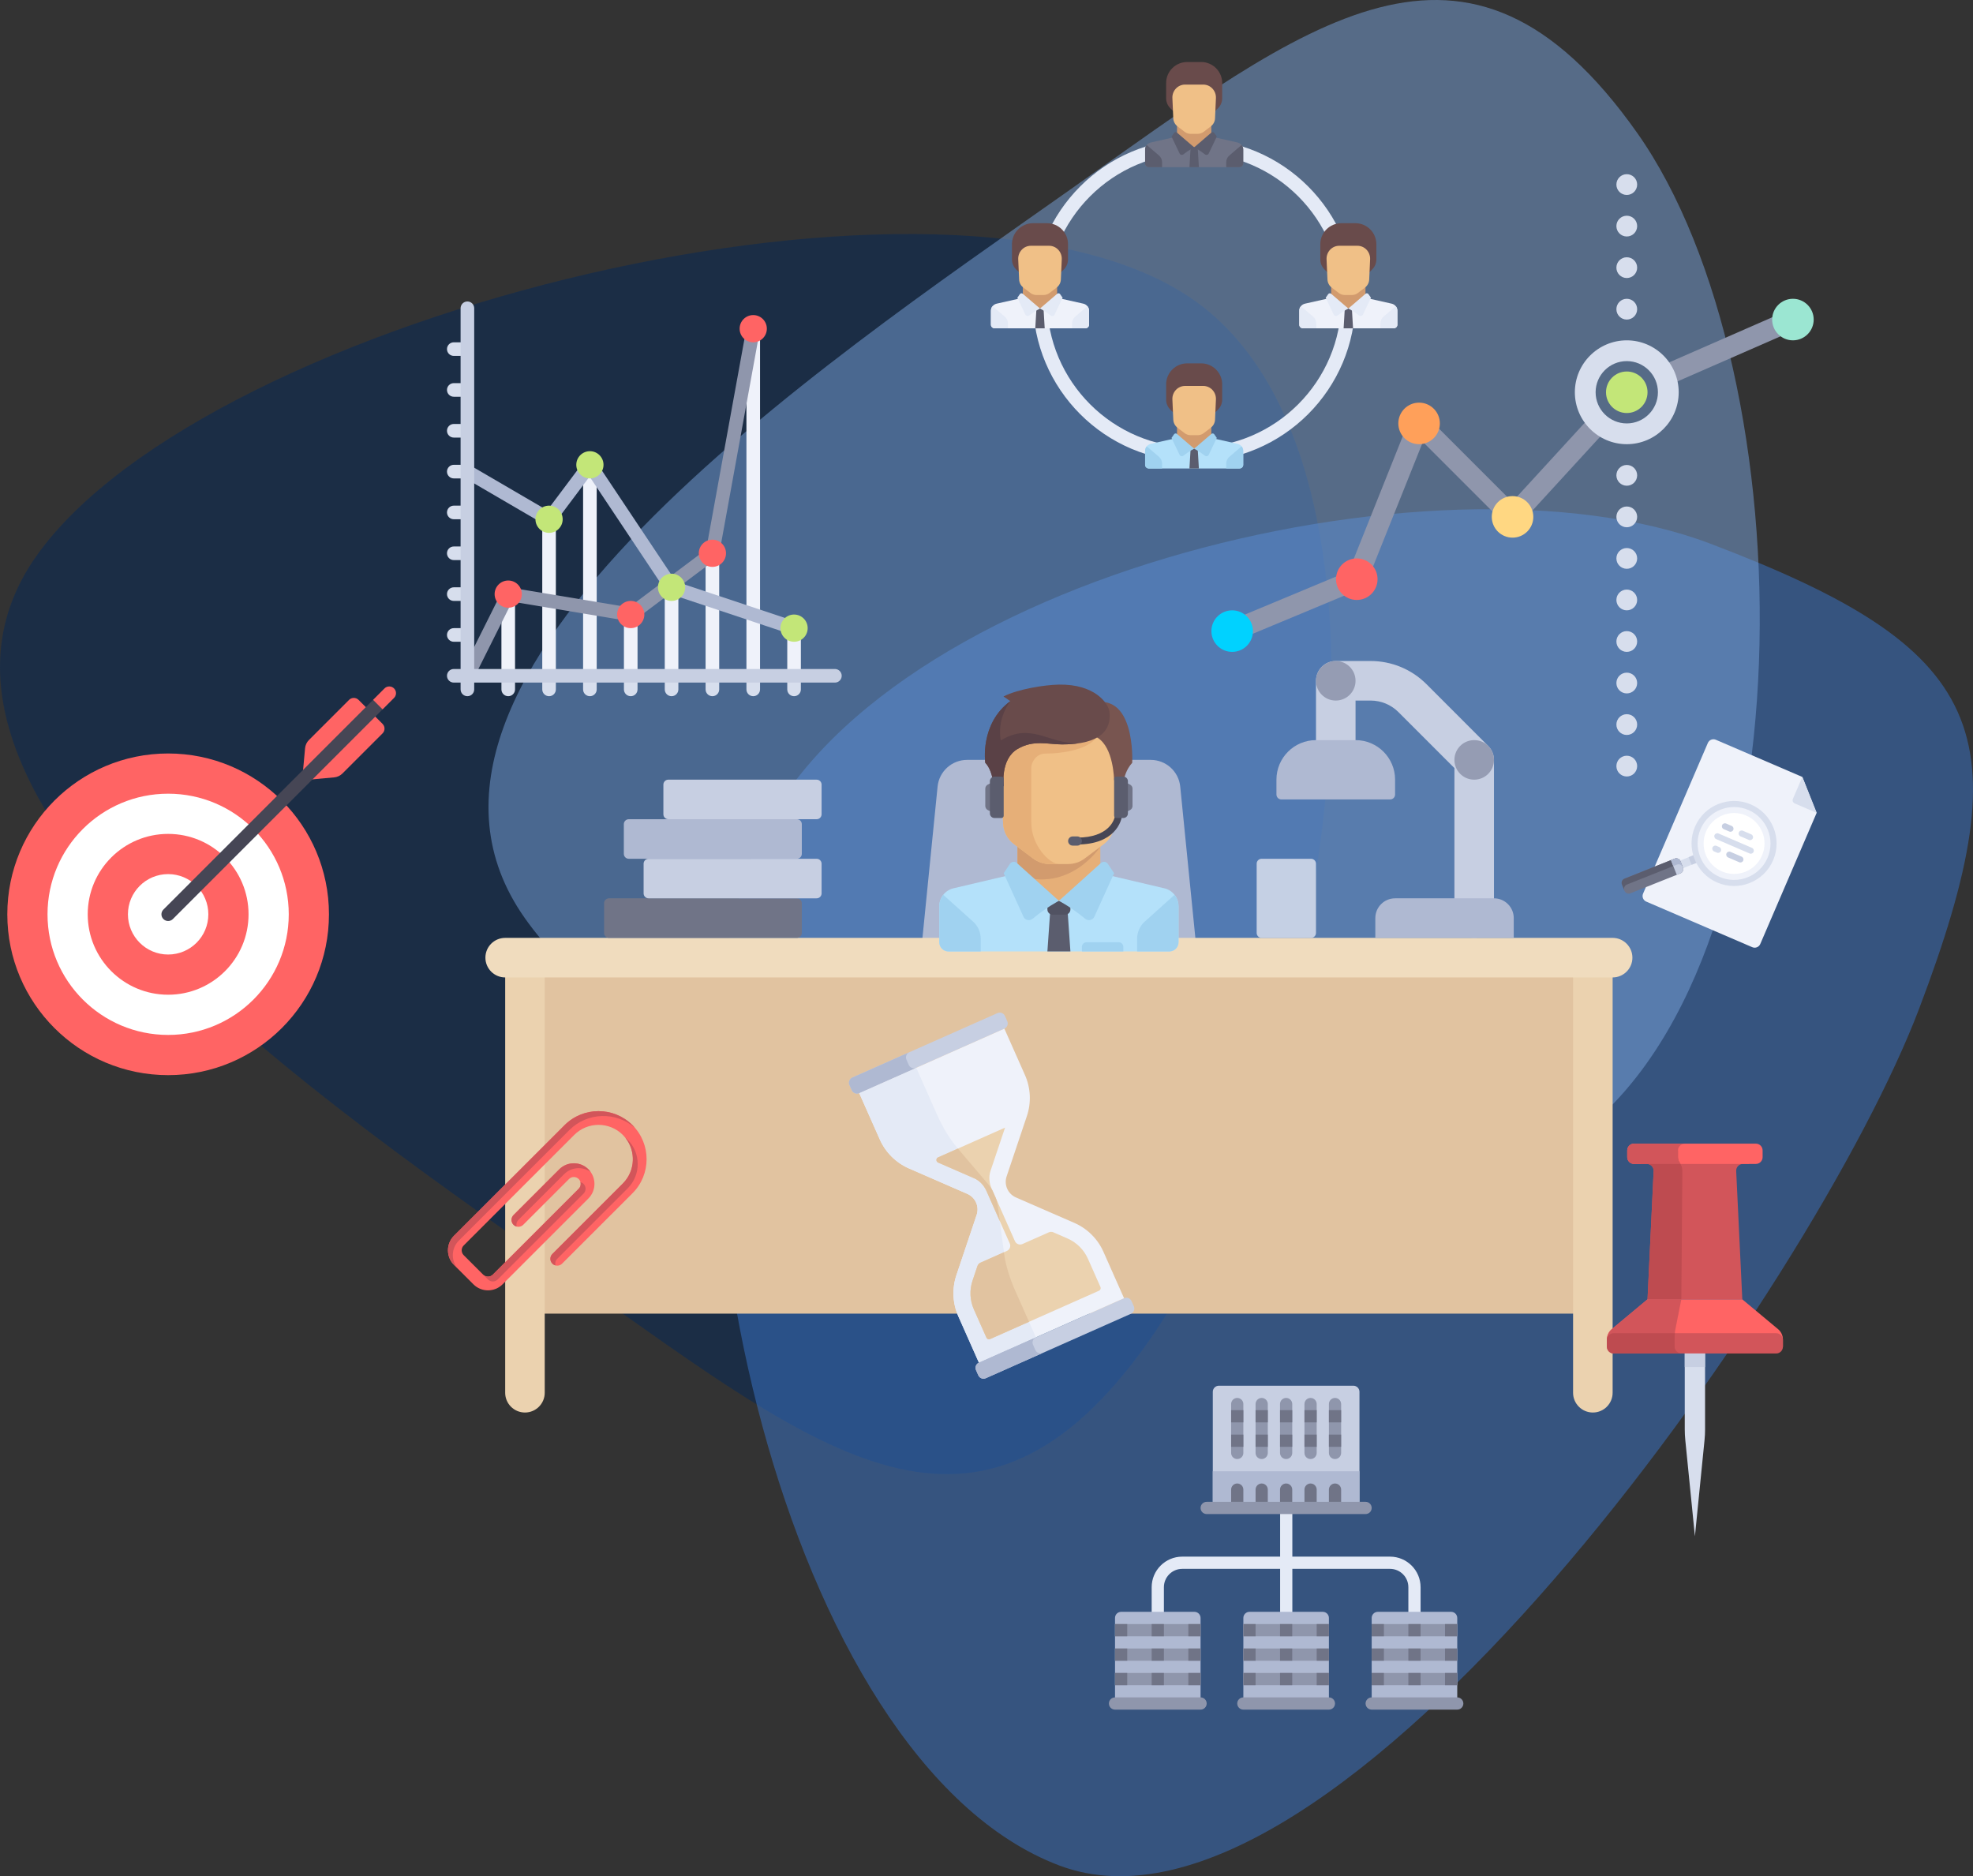 <?xml version="1.0" encoding="UTF-8"?>
<!DOCTYPE svg PUBLIC "-//W3C//DTD SVG 1.1//EN" "http://www.w3.org/Graphics/SVG/1.1/DTD/svg11.dtd">
<!-- Creator: CorelDRAW 2018 -->
<svg xmlns="http://www.w3.org/2000/svg" xml:space="preserve" width="186.078mm" height="176.943mm" version="1.1" style="shape-rendering:geometricPrecision; text-rendering:geometricPrecision; image-rendering:optimizeQuality; fill-rule:evenodd; clip-rule:evenodd"
viewBox="0 0 18052.26 17166.08"
 xmlns:xlink="http://www.w3.org/1999/xlink">
 <rect x="0" y="0" width="18052.26" height="17166.08" fill="#333333" stroke="none"/>
 <defs>
  <style type="text/css">
   <![CDATA[
    .fil30 {fill:#00D2FF}
    .fil21 {fill:#464655}
    .fil17 {fill:#515262}
    .fil20 {fill:#5A4146}
    .fil16 {fill:#5B5D6E}
    .fil19 {fill:#694B4B}
    .fil9 {fill:#707487}
    .fil18 {fill:#785550}
    .fil23 {fill:#8F96AC}
    .fil8 {fill:#959CB3}
    .fil27 {fill:#9BE6D2}
    .fil15 {fill:#A0D2F0}
    .fil3 {fill:#AFB9D2}
    .fil12 {fill:#B4E1FA}
    .fil35 {fill:#BE4B50}
    .fil26 {fill:#C3E678}
    .fil10 {fill:#C5D0E4}
    .fil7 {fill:#C7CFE2}
    .fil31 {fill:#D2555A}
    .fil13 {fill:#D29B6E}
    .fil24 {fill:#D7DEED}
    .fil4 {fill:#E1C3A0}
    .fil34 {fill:#E4EAF6}
    .fil11 {fill:#E6AF78}
    .fil5 {fill:#EBD2AF}
    .fil22 {fill:#EFF2FA}
    .fil14 {fill:#F0C087}
    .fil6 {fill:#F0DCBE}
    .fil25 {fill:#FF6464}
    .fil29 {fill:#FFA05A}
    .fil28 {fill:#FFD782}
    .fil33 {fill:white}
    .fil0 {fill:#052959;fill-opacity:0.502}
    .fil1 {fill:#3B77CB;fill-opacity:0.502}
    .fil2 {fill:#7AA4DC;fill-opacity:0.502}
    .fil32 {fill:#AFB9D2;fill-opacity:0.969}
   ]]>
  </style>
 </defs>
 <g id="Layer_x0020_1">
  <path class="fil0" d="M10926.17 2747.47c2209.78,1559.79 1143.57,7314.69 -416.22,9524.47 -1559.79,2209.78 -3000.15,1025.18 -5209.92,-534.61 -2209.78,-1559.79 -6527.6,-4439.64 -4967.8,-6649.42 1559.79,-2209.78 8384.17,-3900.24 10593.95,-2340.45z"/>
  <path class="fil1" d="M6877.63 7851.89c959.17,-2529.04 6241.34,-3837.03 8770.39,-2877.86 2529.04,959.17 2870.64,1725.45 1911.47,4254.5 -959.17,2529.04 -5340.29,8797.77 -7869.34,7838.6 -2529.04,-959.17 -3771.69,-6686.19 -2812.52,-9215.24z"/>
  <path class="fil2" d="M14380.7 10426.87c2209.78,-1559.8 2158.62,-7001.25 598.83,-9211.03 -1559.8,-2209.79 -3000.15,-1025.18 -5209.92,534.61 -2209.78,1559.8 -6527.61,4439.64 -4967.8,6649.42 1559.79,2209.79 7369.11,3586.79 9578.9,2027z"/>
  <g id="administrator.svg">
   <path class="fil3" d="M10528.64 6952.49l-1680.05 0c-139.45,0 -256.2,105.67 -270.06,244.41l-156.52 1565.03 2533.21 0 -156.5 -1565.03c-13.87,-138.76 -130.63,-244.41 -270.07,-244.41z"/>
   <rect class="fil4" x="4803.15" y="8761.92" width="9770.93" height="3256.98"/>
   <g>
    <path class="fil5" d="M4803.15 12923.62l0 0c-99.92,0 -180.96,-81.03 -180.96,-180.95l0 -3980.74 361.89 0 0 3980.74c0.02,99.92 -81.01,180.95 -180.93,180.95z"/>
    <path class="fil5" d="M14574.07 12923.62l0 0c-99.92,0 -180.95,-81.03 -180.95,-180.95l0 -3980.74 361.88 0 0 3980.74c0,99.92 -81.01,180.95 -180.93,180.95z"/>
   </g>
   <path class="fil6" d="M14755 8580.97l-10132.78 0c-99.92,0 -180.95,81.03 -180.95,180.96l0 0c0,99.92 81.03,180.95 180.95,180.95l10132.81 -0.01c99.92,0 180.95,-81.03 180.95,-180.95l0 0c-0.03,-99.92 -81.06,-180.95 -180.98,-180.95z"/>
   <path class="fil7" d="M13488.41 8580.97c-99.92,0 -180.95,-81.02 -180.95,-180.95l0 -1372.59 -511.74 -511.82c-68.39,-68.3 -159.31,-105.99 -255.95,-105.99l-137.04 0 0 361.88c0,99.92 -81.03,180.95 -180.95,180.95 -99.93,0 -180.96,-81.03 -180.96,-180.95l0 -542.84c0,-99.92 81.03,-180.96 180.96,-180.96l318.03 0.01c193.23,0 374.96,75.26 511.82,211.9l564.75 564.9c33.92,33.92 53.01,79.96 53.01,127.92l0 1447.54c-0.02,99.99 -81.05,180.99 -180.97,180.99z"/>
   <g>
    <path class="fil3" d="M12402.76 6771.56l-361.88 0c-199.87,0 -361.88,162.01 -361.88,361.88l0 135.71c0,24.98 20.26,45.24 45.24,45.24l995.19 0c24.99,0 45.24,-20.26 45.24,-45.24l0 -135.71c-0.02,-199.87 -162.05,-361.88 -361.9,-361.88z"/>
    <path class="fil3" d="M13850.29 8580.97l-1266.6 0 0 -180.95c0,-99.92 81.03,-180.95 180.95,-180.95l904.72 0c99.92,0 180.95,81.03 180.95,180.96l0 180.94 -0.02 0z"/>
   </g>
   <g>
    <circle class="fil8" cx="12221.81" cy="6228.73" r="180.95"/>
    <circle class="fil8" cx="13488.41" cy="6952.49" r="180.95"/>
   </g>
   <path class="fil9" d="M7291.11 8580.97l-1718.96 0c-24.98,0 -45.24,-20.25 -45.24,-45.24l0 -271.41c0,-24.98 20.26,-45.23 45.24,-45.23l1718.96 0c24.99,0 45.24,20.25 45.24,45.23l0 271.41c0,25.01 -20.23,45.24 -45.24,45.24z"/>
   <path class="fil3" d="M7291.11 7857.21l-1538.01 0c-24.98,0 -45.24,-20.26 -45.24,-45.24l0 -271.41c0,-24.99 20.26,-45.24 45.24,-45.24l1538.01 0c24.99,0 45.24,20.25 45.24,45.24l0 271.41c0,25 -20.23,45.24 -45.24,45.24z"/>
   <g>
    <path class="fil7" d="M7472.06 7495.33l-1357.08 0c-24.98,0 -45.24,-20.25 -45.24,-45.24l0 -271.41c0,-24.99 20.26,-45.24 45.24,-45.24l1357.08 0c24.98,0 45.24,20.25 45.24,45.24l0 271.41c0,24.98 -20.26,45.24 -45.24,45.24z"/>
    <path class="fil7" d="M7472.06 8219.09l-1538 0c-24.99,0 -45.24,-20.26 -45.24,-45.24l-0.01 -271.41c0,-24.99 20.25,-45.24 45.24,-45.24l1538.01 0c24.98,0 45.24,20.25 45.24,45.24l0 271.41c0,25 -20.26,45.24 -45.24,45.24z"/>
   </g>
   <path class="fil10" d="M11995.64 8580.97l-452.35 0c-24.99,0 -45.24,-20.25 -45.24,-45.24l0 -633.28c0,-24.99 20.25,-45.24 45.24,-45.24l452.35 0c24.99,0 45.24,20.25 45.24,45.24l0 633.3c0,24.99 -20.27,45.22 -45.24,45.22z"/>
   <g>
   </g>
   <g>
   </g>
   <g>
   </g>
   <g>
   </g>
   <g>
   </g>
   <g>
   </g>
   <g>
   </g>
   <g>
   </g>
   <g>
   </g>
   <g>
   </g>
   <g>
   </g>
   <g>
   </g>
   <g>
   </g>
   <g>
   </g>
   <g>
   </g>
  </g>
  <g id="customer-service.svg">
   <path class="fil9" d="M9099.28 7442.29l-60.92 -30.46c-14.26,-7.13 -23.27,-21.7 -23.27,-37.65l0 -158.44c0,-15.94 9.01,-30.51 23.27,-37.64l60.92 -30.47 0 294.67z"/>
   <polygon class="fil11" points="10067.46,7989.52 10067.46,7694.86 9309.76,7694.86 9309.76,7989.52 9688.61,8326.27 "/>
   <path class="fil12" d="M10653.27 8127.36l-520.89 -122.56c-7.87,-1.85 -15.11,-5 -21.88,-8.81l-421.9 246.11 -405.43 -258.01c-10.5,9.89 -23.53,17.23 -38.32,20.71l-520.9 122.57c-76.06,17.89 -129.82,85.76 -129.82,163.9l0 329.69c0,46.5 37.69,84.19 84.19,84.19l2020.56 0c46.5,0 84.19,-37.7 84.19,-84.19l0 -329.69c0.01,-78.14 -53.75,-146.02 -129.81,-163.91z"/>
   <path class="fil13" d="M9309.76 7694.86l0 310.89c477.25,171.96 757.7,-258.4 757.7,-258.4l0 -52.49 -757.7 0 0 0z"/>
   <path class="fil14" d="M9141.37 6726.68l36.68 807.02c3.42,75.39 40.4,145.31 100.77,190.59l174.05 130.54c43.71,32.79 96.89,50.52 151.55,50.52l168.38 0c54.65,0 107.82,-17.72 151.55,-50.52l174.05 -130.54c60.37,-45.29 97.33,-115.2 100.76,-190.59l36.68 -807.02c0,0 -1094.47,0 -1094.47,0z"/>
   <path class="fil11" d="M9562.33 6895.06c168.38,0 420.95,-42.09 480.85,-168.39l-901.81 0 36.68 807.03c3.42,75.39 40.4,145.3 100.77,190.59l174.05 130.54c43.72,32.78 96.9,50.52 151.55,50.52l84.19 0c-84.19,0 -252.57,-168.39 -252.57,-378.86 0,-102.93 0,-378.85 0,-505.14 0,-42.09 42.09,-126.28 126.28,-126.28z"/>
   <g>
    <path class="fil15" d="M8903.17 8431.94l-272.77 -245.03c-22.86,28.94 -36.26,65.37 -36.26,104.35l0 329.69c0,46.5 37.7,84.19 84.19,84.19l294.67 0 0 -116.62c-0.01,-59.74 -25.39,-116.66 -69.83,-156.58z"/>
    <path class="fil15" d="M10474.05 8431.94l272.78 -245.03c22.86,28.94 36.25,65.37 36.25,104.35l0 329.69c0,46.5 -37.7,84.19 -84.19,84.19l-294.67 0 0 -116.62c0,-59.74 25.39,-116.66 69.83,-156.58z"/>
   </g>
   <polygon class="fil16" points="9793.85,8705.14 9583.37,8705.14 9609.68,8326.27 9767.54,8326.27 "/>
   <path class="fil17" d="M9793.85 8242.09l-210.48 0 0 79.22c0,25.99 21.07,47.06 47.06,47.06l116.35 0c25.99,0 47.06,-21.07 47.06,-47.06l0 -79.23 0.01 0.01z"/>
   <g>
    <path class="fil15" d="M9303.85 7895.8l384.76 346.28c0,0 -107.75,54.41 -240.72,164.04 -27.44,22.61 -68.93,13.46 -83.64,-18.92l-180.78 -397.68 57.19 -85.78c14.23,-21.36 44.1,-25.12 63.19,-7.95z"/>
    <path class="fil15" d="M10073.38 7895.8l-384.77 346.28c0,0 107.75,54.41 240.73,164.04 27.43,22.61 68.92,13.46 83.64,-18.92l180.77 -397.68 -57.19 -85.78c-14.23,-21.36 -44.1,-25.12 -63.18,-7.95z"/>
   </g>
   <path class="fil18" d="M9943.81 6447.8l39.47 278.88c180.14,36.03 206.1,318.73 209.84,399.48 0.67,14.66 5.36,28.8 13.3,41.13l68.73 106.62c0,0 -23.53,-176.28 84.19,-294.66 0,0 36.99,-699.83 -415.53,-531.45z"/>
   <path class="fil19" d="M9181.72 6372.37l62.26 42.53c-281.52,207.84 -228.9,564.34 -228.9,564.34 84.19,84.19 84.19,294.66 84.19,294.66l84.19 -84.19c0,0 -32.49,-243.2 126.28,-336.76 147.33,-86.83 276.25,-42.09 407.79,-42.09 352.55,0 451.21,-132.86 434.11,-294.66 -8.86,-83.72 -136.86,-258.13 -463.04,-252.58 -131.65,2.24 -378.85,42.09 -506.89,108.74z"/>
   <path class="fil20" d="M9157.16 6774.03c0,0 -44.72,-176.28 86.83,-359.12 -281.52,207.84 -228.9,564.33 -228.9,564.33 84.19,84.19 84.19,294.67 84.19,294.67l84.19 -84.19c0,0 -32.49,-243.21 126.28,-336.77 147.33,-86.82 276.25,-42.09 407.79,-42.09 57.34,0 107.3,-3.83 151.81,-10.42 -271.5,9.1 -431.55,-196.55 -712.19,-26.42z"/>
   <path class="fil16" d="M9162.42 7484.38l-63.15 0c-23.24,0 -42.09,-18.85 -42.09,-42.09l0 -294.66c0,-23.25 18.85,-42.09 42.09,-42.09l63.15 0c11.62,0 21.05,9.42 21.05,21.04l0 336.76c-0.01,11.63 -9.43,21.05 -21.05,21.05z"/>
   <path class="fil21" d="M9856.99 7726.42l0 -63.14c284.9,0 347.28,-159.53 347.28,-221l63.15 0c0,79.04 -73.73,284.14 -410.43,284.14z"/>
   <path class="fil16" d="M9856.99 7736.95l-42.09 0c-23.24,0 -42.09,-18.84 -42.09,-42.09l0 0c0,-23.24 18.85,-42.09 42.09,-42.09l42.09 0c23.25,0 42.09,18.85 42.09,42.09l0 0c0,23.25 -18.85,42.09 -42.09,42.09z"/>
   <path class="fil9" d="M10277.95 7442.29l60.92 -30.46c14.26,-7.13 23.26,-21.7 23.26,-37.65l0.01 -158.44c0,-15.94 -9.01,-30.51 -23.27,-37.64l-60.92 -30.47 0 294.67z"/>
   <path class="fil16" d="M10214.8 7484.38l63.15 0c23.24,0 42.08,-18.85 42.08,-42.09l0 -294.66c0,-23.25 -18.84,-42.09 -42.08,-42.09l-63.15 0c-11.62,0 -21.05,9.42 -21.05,21.04l0 336.76c0.01,11.63 9.43,21.05 21.05,21.05z"/>
   <path class="fil15" d="M10235.85 8620.95l-294.67 0c-23.24,0 -42.09,18.84 -42.09,42.09l0 42.09 378.86 0 0 -42.09c0,-23.24 -18.86,-42.09 -42.09,-42.09z"/>
   <g>
   </g>
   <g>
   </g>
   <g>
   </g>
   <g>
   </g>
   <g>
   </g>
   <g>
   </g>
   <g>
   </g>
   <g>
   </g>
   <g>
   </g>
   <g>
   </g>
   <g>
   </g>
   <g>
   </g>
   <g>
   </g>
   <g>
   </g>
   <g>
   </g>
  </g>
  <g id="line-graph.svg">
   <g>
    <rect class="fil22" x="4961.49" y="4750.82" width="124.54" height="1432.19"/>
    <rect class="fil22" x="4587.87" y="5435.78" width="124.54" height="747.23"/>
    <rect class="fil22" x="5335.11" y="4252.67" width="124.54" height="1930.35"/>
    <rect class="fil22" x="5708.72" y="5622.59" width="124.54" height="560.42"/>
    <rect class="fil22" x="6082.34" y="5373.52" width="124.54" height="809.5"/>
    <rect class="fil22" x="6455.95" y="4999.9" width="124.54" height="1183.12"/>
    <rect class="fil22" x="6829.57" y="3007.27" width="124.54" height="3175.74"/>
    <rect class="fil22" x="7203.18" y="5747.13" width="124.54" height="435.89"/>
   </g>
   <path class="fil3" d="M7265.46 5809.44c-6.51,0 -13.16,-1.04 -19.7,-3.23l-1120.86 -373.61c-13.14,-4.39 -24.42,-13.02 -32.1,-24.53l-698.41 -1047.6 -320.84 427.74c-18.98,25.26 -53.94,32.34 -81.18,16.41l-747.23 -435.89c-29.71,-17.34 -39.74,-55.46 -22.41,-85.17 17.36,-29.68 55.42,-39.73 85.16,-22.41l699.32 407.95 340.35 -453.8c12.11,-16.17 31.02,-26.3 51.54,-24.87 20.19,0.54 38.84,10.89 50.08,27.71l735.37 1103.07 1100.61 366.87c32.63,10.89 50.25,46.16 39.37,78.78 -8.68,26.09 -32.98,42.6 -59.07,42.6z"/>
   <path class="fil23" d="M4276.46 6245.29c-9.33,0 -18.85,-2.11 -27.78,-6.57 -30.76,-15.39 -43.24,-52.79 -27.84,-83.55l373.61 -747.24c12.22,-24.48 39.11,-38.01 65.96,-33.57l1094.55 182.44 706.39 -529.81 369.25 -2030.83c6.14,-33.81 38.54,-56.13 72.39,-50.14 33.84,6.14 56.28,38.58 50.13,72.39l-373.61 2054.88c-2.79,15.44 -11.34,29.28 -23.9,38.68l-747.24 560.42c-13.62,10.24 -30.79,14.5 -47.61,11.61l-1075.48 -179.25 -353.03 706.09c-10.92,21.85 -32.91,34.43 -55.77,34.43z"/>
   <g>
    <path class="fil24" d="M4276.53 5871.67l-124.54 0c-34.39,0 -62.27,-27.88 -62.27,-62.27l0 0c0,-34.39 27.88,-62.27 62.27,-62.27l124.54 0 0 124.55z"/>
    <path class="fil24" d="M4276.53 5498.06l-124.54 0c-34.39,0 -62.27,-27.88 -62.27,-62.27l0 0c0,-34.39 27.88,-62.27 62.27,-62.27l124.54 0 0 124.55z"/>
    <path class="fil24" d="M4276.53 5124.43l-124.54 0c-34.39,0 -62.27,-27.88 -62.27,-62.27l0 0c0,-34.38 27.88,-62.27 62.27,-62.27l124.54 0 0 124.55z"/>
    <path class="fil24" d="M4276.53 4750.82l-124.54 0c-34.39,0 -62.27,-27.88 -62.27,-62.27l0 0c0,-34.38 27.88,-62.27 62.27,-62.27l124.54 0 0 124.55z"/>
    <path class="fil24" d="M4276.53 4377.2l-124.54 0c-34.39,0 -62.27,-27.88 -62.27,-62.27l0 0c0,-34.38 27.88,-62.27 62.27,-62.27l124.54 0.01 0 124.54z"/>
    <path class="fil24" d="M4276.53 4003.59l-124.54 0c-34.39,0 -62.27,-27.88 -62.27,-62.27l0 0c0,-34.38 27.88,-62.27 62.27,-62.27l124.54 0.01 0 124.54z"/>
    <path class="fil24" d="M4276.53 3629.97l-124.54 0c-34.39,0 -62.27,-27.89 -62.27,-62.27l0 0c0,-34.39 27.88,-62.27 62.27,-62.27l124.54 0 0 124.55z"/>
    <path class="fil24" d="M4276.53 3256.35l-124.54 0c-34.39,0 -62.27,-27.88 -62.27,-62.26l0 0c0,-34.39 27.88,-62.27 62.27,-62.27l124.54 0 0 124.54z"/>
    <path class="fil24" d="M7327.72 6183.02l0 124.54c0,34.38 -27.88,62.27 -62.27,62.27l0 0c-34.39,0 -62.27,-27.89 -62.27,-62.27l0 -124.54 124.55 0z"/>
    <path class="fil24" d="M6954.11 6183.02l0 124.54c0,34.38 -27.88,62.27 -62.27,62.27l0 0c-34.39,0 -62.27,-27.89 -62.27,-62.27l0 -124.54 124.55 0z"/>
    <path class="fil24" d="M6580.49 6183.02l0 124.54c0,34.38 -27.88,62.27 -62.27,62.27l0 0c-34.38,0 -62.27,-27.89 -62.27,-62.27l0 -124.54 124.55 0z"/>
    <path class="fil24" d="M6206.87 6183.02l0 124.54c0,34.38 -27.88,62.27 -62.27,62.27l0 0c-34.38,0 -62.27,-27.89 -62.27,-62.27l0 -124.54 124.55 0z"/>
    <path class="fil24" d="M5833.25 6183.02l0 124.54c0,34.38 -27.88,62.27 -62.27,62.27l0 0c-34.38,0 -62.27,-27.89 -62.27,-62.27l0 -124.54 124.55 0z"/>
    <path class="fil24" d="M5459.64 6183.02l0 124.54c0,34.38 -27.88,62.27 -62.27,62.27l0 0c-34.38,0 -62.27,-27.89 -62.27,-62.27l0 -124.54 124.55 0z"/>
    <path class="fil24" d="M5086.03 6183.02l0 124.54c0,34.38 -27.89,62.27 -62.27,62.27l0 0c-34.39,0 -62.27,-27.89 -62.27,-62.27l0 -124.54 124.55 0z"/>
    <path class="fil24" d="M4712.41 6183.02l0 124.54c0,34.38 -27.88,62.27 -62.27,62.27l0 0c-34.39,0 -62.27,-27.89 -62.27,-62.27l0 -124.54 124.55 0z"/>
   </g>
   <g>
    <path class="fil7" d="M4276.53 6369.83l0 0c-34.39,0 -62.27,-27.89 -62.27,-62.27l0 -3487.08c0,-34.39 27.88,-62.27 62.27,-62.27l0 0c34.38,0 62.27,27.88 62.27,62.27l0 3487.09c-0.01,34.37 -27.89,62.26 -62.27,62.26z"/>
    <path class="fil7" d="M4089.72 6183.02l0 0c0,-34.39 27.88,-62.27 62.27,-62.27l3487.09 0c34.38,0 62.27,27.88 62.27,62.27l0 0c0,34.38 -27.89,62.27 -62.27,62.27l-3487.09 0c-34.39,0 -62.27,-27.89 -62.27,-62.27z"/>
   </g>
   <circle class="fil25" cx="4650.14" cy="5435.78" r="124.54"/>
   <g>
    <circle class="fil26" cx="5023.76" cy="4750.82" r="124.54"/>
    <circle class="fil26" cx="5397.37" cy="4252.66" r="124.54"/>
    <circle class="fil26" cx="6144.6" cy="5373.52" r="124.54"/>
    <circle class="fil26" cx="7265.46" cy="5747.13" r="124.54"/>
   </g>
   <g>
    <circle class="fil25" cx="5770.99" cy="5622.59" r="124.54"/>
    <circle class="fil25" cx="6518.22" cy="5062.17" r="124.54"/>
    <circle class="fil25" cx="6891.84" cy="3007.27" r="124.54"/>
   </g>
   <g>
   </g>
   <g>
   </g>
   <g>
   </g>
   <g>
   </g>
   <g>
   </g>
   <g>
   </g>
   <g>
   </g>
   <g>
   </g>
   <g>
   </g>
   <g>
   </g>
   <g>
   </g>
   <g>
   </g>
   <g>
   </g>
   <g>
   </g>
   <g>
   </g>
  </g>
  <g id="line-graphic.svg">
   <g>
    <path class="fil23" d="M11274 5869.29c-37.21,0 -72.56,-22.03 -87.73,-58.51 -20.18,-48.43 2.69,-104.06 51.13,-124.24l1103.31 -459.76 555.23 -1388.13c11.86,-29.64 37.86,-51.35 69.11,-57.75 31.5,-6.26 63.7,3.34 86.3,25.89l784.96 784.94 716.78 -781.96c35.44,-38.6 95.56,-41.3 134.26,-5.85 38.69,35.49 41.3,95.57 5.84,134.26l-783.86 855.12c-17.55,19.1 -42.08,30.2 -68.02,30.81 -23.99,0.42 -50.94,-9.52 -69.22,-27.84l-753.24 -753.24 -516.53 1291.45c-9.52,23.7 -28.11,42.59 -51.68,52.37l-1140.14 475.08c-11.98,5.01 -24.37,7.37 -36.51,7.37z"/>
    <path class="fil23" d="M15264.54 3517.72c-36.6,0 -71.5,-21.28 -87.08,-56.97 -21.05,-48.07 0.88,-104.12 48.94,-125.12l1140.15 -498.83c48.07,-21.05 104.11,0.88 125.12,48.94 21.05,48.07 -0.88,104.12 -48.93,125.13l-1140.16 498.82c-12.38,5.42 -25.33,8.02 -38.04,8.02z"/>
   </g>
   <circle class="fil27" cx="16404.65" cy="2923.84" r="190.02"/>
   <circle class="fil28" cx="13839.3" cy="4729.08" r="190.02"/>
   <circle class="fil29" cx="12984.19" cy="3873.97" r="190.02"/>
   <circle class="fil25" cx="12414.1" cy="5299.17" r="190.02"/>
   <circle class="fil30" cx="11273.95" cy="5774.23" r="190.02"/>
   <g>
    <circle class="fil24" cx="14884.44" cy="1688.68" r="95.02"/>
    <circle class="fil24" cx="14884.44" cy="2068.73" r="95.02"/>
    <circle class="fil24" cx="14884.44" cy="2448.77" r="95.02"/>
    <circle class="fil24" cx="14884.44" cy="2828.83" r="95.02"/>
   </g>
   <circle class="fil26" cx="14884.44" cy="3588.93" r="190.02"/>
   <g>
    <circle class="fil24" cx="14884.44" cy="4349.04" r="95.02"/>
    <circle class="fil24" cx="14884.44" cy="4729.08" r="95.02"/>
    <circle class="fil24" cx="14884.44" cy="5109.14" r="95.02"/>
    <circle class="fil24" cx="14884.44" cy="5489.19" r="95.02"/>
    <circle class="fil24" cx="14884.44" cy="5869.24" r="95.02"/>
    <circle class="fil24" cx="14884.44" cy="6249.3" r="95.02"/>
    <circle class="fil24" cx="14884.44" cy="6629.35" r="95.02"/>
    <circle class="fil24" cx="14884.44" cy="7009.39" r="95.02"/>
    <path class="fil24" d="M14884.44 4064c-261.95,0 -475.07,-213.12 -475.07,-475.07 0,-261.94 213.12,-475.06 475.07,-475.06 261.94,0 475.06,213.12 475.06,475.06 0,261.95 -213.12,475.07 -475.06,475.07zm0 -760.1c-157.17,0 -285.05,127.87 -285.05,285.04 0,157.18 127.87,285.05 285.05,285.05 157.17,0 285.04,-127.87 285.04,-285.05 0,-157.17 -127.87,-285.04 -285.04,-285.04z"/>
   </g>
   <g>
   </g>
   <g>
   </g>
   <g>
   </g>
   <g>
   </g>
   <g>
   </g>
   <g>
   </g>
   <g>
   </g>
   <g>
   </g>
   <g>
   </g>
   <g>
   </g>
   <g>
   </g>
   <g>
   </g>
   <g>
   </g>
   <g>
   </g>
   <g>
   </g>
  </g>
  <g id="attachments.svg">
   <path class="fil25" d="M5787.46 10294.82c-171.56,-171.56 -450.71,-171.56 -622.26,0l-1011.42 1011.42c-73.53,73.53 -73.53,193.16 0,266.68l177.79 177.79c73.53,73.53 193.16,73.53 266.68,0l785.59 -785.59c73.53,-73.53 73.53,-193.16 0,-266.68 -73.53,-73.53 -193.16,-73.53 -266.68,0l-418.68 418.68c-24.54,24.54 -24.54,64.35 0,88.89 24.54,24.54 64.35,24.54 88.89,0l418.68 -418.68c24.51,-24.51 64.38,-24.52 88.89,0 24.52,24.52 24.51,64.39 0,88.89l-785.59 785.59c-24.51,24.51 -64.38,24.52 -88.89,0l-177.79 -177.79c-24.52,-24.52 -24.51,-64.4 0,-88.89l1011.41 -1011.42c122.54,-122.54 321.93,-122.55 444.48,0 122.54,122.55 122.53,321.94 0,444.47l-644.51 644.51c-24.54,24.54 -24.54,64.34 0,88.89 24.54,24.54 64.35,24.54 88.89,0l644.51 -644.51c171.56,-171.56 171.56,-450.7 0,-622.26z"/>
   <g>
    <path class="fil31" d="M5161.61 10742.88l-418.68 418.68c-16.41,16.41 -21.59,39.58 -16.06,60.51 -10.38,-2.74 -20.26,-7.92 -28.39,-16.06 -24.54,-24.54 -24.54,-64.35 0,-88.89l418.68 -418.68c73.53,-73.53 193.15,-73.53 266.68,0 7.59,7.59 14.19,15.76 20.21,24.23 -73.6,-52.34 -176.51,-45.73 -242.45,20.21z"/>
    <path class="fil31" d="M5719.66 10407.06c8.04,6.59 15.85,13.6 23.35,21.1 122.55,122.55 122.54,321.94 0,444.47l-644.5 644.51c-16.41,16.41 -21.59,39.57 -16.06,60.5 -10.38,-2.74 -20.25,-7.92 -28.39,-16.06 -24.54,-24.54 -24.54,-64.34 0,-88.89l644.5 -644.5c115.03,-115.04 122.05,-297.8 21.09,-421.13z"/>
    <path class="fil31" d="M4509.36 11661.81l785.59 -785.59c16.38,-16.38 21.55,-39.55 16.05,-60.49 10.39,2.73 20.28,7.91 28.41,16.04 24.52,24.52 24.51,64.4 0,88.89l-785.59 785.59c-24.51,24.51 -64.39,24.52 -88.89,0l-44.45 -44.45c24.52,24.52 64.39,24.51 88.89,0z"/>
    <path class="fil31" d="M5209.64 10339.27l-1011.42 1011.41c-73.53,73.53 -73.53,193.16 0,266.68l-44.44 -44.44c-73.53,-73.53 -73.53,-193.16 0,-266.68l1011.42 -1011.42c171.55,-171.56 450.7,-171.56 622.26,0 7.5,7.5 14.25,15.45 21.1,23.34 -172.67,-149.7 -434.86,-142.95 -598.92,21.11z"/>
   </g>
   <g>
   </g>
   <g>
   </g>
   <g>
   </g>
   <g>
   </g>
   <g>
   </g>
   <g>
   </g>
   <g>
   </g>
   <g>
   </g>
   <g>
   </g>
   <g>
   </g>
   <g>
   </g>
   <g>
   </g>
   <g>
   </g>
   <g>
   </g>
   <g>
   </g>
  </g>
  <g id="archive.svg">
   <path class="fil22" d="M16490.78 7108.6l-791.46 -340.3c-28.2,-12.12 -60.9,0.91 -73.01,29.11l-592.78 1378.67c-12.13,28.2 0.9,60.89 29.1,73.01l970.18 417.14c28.19,12.12 60.89,-0.91 73.01,-29.11l515.93 -1199.95 -130.98 -328.58z"/>
   <g>
    <path class="fil24" d="M16621.76 7437.17l-201.05 -86.45c-15.86,-6.82 -23.2,-25.2 -16.38,-41.07l86.45 -201.06 130.98 328.58z"/>
    <rect class="fil24" transform="matrix(0.029 0.073 -0.073 0.029 15512.8 7817.85)" width="944.96" height="2400.8"/>
   </g>
   <path class="fil7" d="M15450.71 7842.6c7.23,23.9 16.48,47.14 27.68,69.45l62.12 -24.76 -27.69 -69.45 -62.11 24.76z"/>
   <path class="fil9" d="M14863.49 8150.31l-22.96 -57.58c-8.46,-21.21 1.88,-45.25 23.09,-53.7l458.17 -182.65c21.21,-8.45 45.24,1.88 53.69,23.08l22.95 57.58c8.46,21.21 -1.87,45.25 -23.08,53.7l-458.17 182.65c-21.2,8.45 -45.24,-1.88 -53.69,-23.08z"/>
   <path class="fil16" d="M14885.26 8093.31l458.17 -182.64c21.21,-8.46 45.24,1.88 53.69,23.08l1.34 3.36c0,0 -0.01,-0.05 -0.01,-0.07l-22.96 -57.58c-8.45,-21.2 -32.49,-31.53 -53.69,-23.08l-458.18 182.65c-21.21,8.45 -31.54,32.49 -23.09,53.7l21.63 54.24c-8.42,-21.2 1.91,-45.21 23.1,-53.66z"/>
   <path class="fil7" d="M15341.91 8004.08l33.45 -13.34c21.2,-8.45 31.54,-32.49 23.08,-53.7l-22.95 -57.58c-8.46,-21.2 -32.49,-31.53 -53.7,-23.08l-33.44 13.33 53.56 134.37z"/>
   <g>
    <path class="fil32" d="M15309.99 7924l33.44 -13.33c21.21,-8.45 45.24,1.88 53.69,23.08l1.34 3.36c0,0 -0.01,-0.04 -0.01,-0.07l-22.96 -57.58c-8.45,-21.2 -32.49,-31.53 -53.69,-23.08l-33.45 13.33 21.64 54.29z"/>
   </g>
   <circle class="fil33" transform="matrix(0.073 0.031 -0.031 0.073 15866.1 7717.27)" r="3512.6"/>
   <g>
    <path class="fil24" d="M15712.38 8074.71c-197.09,-84.74 -288.49,-314.03 -203.75,-511.12 84.74,-197.09 314.02,-288.49 511.11,-203.75 197.09,84.74 288.49,314.03 203.75,511.12 -84.74,197.09 -314.03,288.49 -511.11,203.75zm285.41 -663.8c-168.93,-72.63 -365.46,5.7 -438.1,174.64 -72.63,168.94 5.71,365.47 174.65,438.11 168.93,72.63 365.46,-5.71 438.1,-174.65 72.63,-168.93 -5.71,-365.47 -174.65,-438.1z"/>
    <path class="fil24" d="M16008.27 7808.66l-306.37 -131.73c-14.1,-6.06 -20.62,-22.41 -14.55,-36.51l0 0c6.06,-14.1 22.41,-20.62 36.51,-14.55l306.37 131.73c14.11,6.06 20.63,22.41 14.56,36.51l0 0c-6.06,14.1 -22.41,20.62 -36.52,14.55z"/>
    <path class="fil24" d="M16001.12 7684.58l-76.59 -32.93c-14.1,-6.06 -20.62,-22.41 -14.55,-36.51l0 0c6.06,-14.11 22.41,-20.63 36.51,-14.56l76.59 32.94c14.11,6.06 20.62,22.41 14.56,36.51l0 0c-6.07,14.11 -22.41,20.62 -36.52,14.55z"/>
    <path class="fil24" d="M15709.05 7801.02l-25.53 -10.98c-14.11,-6.06 -20.62,-22.41 -14.56,-36.51l0 0c6.06,-14.1 22.41,-20.62 36.52,-14.55l25.53 10.97c14.1,6.06 20.62,22.41 14.55,36.52l0 0c-6.06,14.1 -22.41,20.62 -36.51,14.55z"/>
   </g>
   <g>
    <path class="fil7" d="M15822.4 7607.75l-51.07 -21.95c-14.1,-6.06 -20.62,-22.41 -14.55,-36.51l0 0c6.06,-14.11 22.41,-20.63 36.51,-14.56l51.07 21.95c14.1,6.06 20.62,22.41 14.55,36.52l0 0c-6.06,14.1 -22.41,20.62 -36.51,14.55z"/>
    <path class="fil7" d="M15913.3 7888.84l-102.13 -43.91c-14.1,-6.06 -20.62,-22.41 -14.55,-36.51l0 0c6.06,-14.11 22.41,-20.63 36.52,-14.56l102.12 43.91c14.1,6.06 20.62,22.41 14.55,36.52l0 0c-6.06,14.1 -22.41,20.62 -36.51,14.55z"/>
   </g>
   <g>
   </g>
   <g>
   </g>
   <g>
   </g>
   <g>
   </g>
   <g>
   </g>
   <g>
   </g>
   <g>
   </g>
   <g>
   </g>
   <g>
   </g>
   <g>
   </g>
   <g>
   </g>
   <g>
   </g>
   <g>
   </g>
   <g>
   </g>
   <g>
   </g>
  </g>
  <g id="network-1.svg">
   <path class="fil34" d="M10926.17 4222.2c-813.17,0 -1474.73,-661.57 -1474.73,-1474.74 0,-813.16 661.56,-1474.74 1474.73,-1474.74 813.17,0 1474.73,661.57 1474.73,1474.73 0,813.17 -661.56,1474.75 -1474.73,1474.75zm0 -2821.23c-742.47,0 -1346.49,604.03 -1346.49,1346.48 0,742.46 604.02,1346.5 1346.49,1346.5 742.47,0 1346.49,-604.03 1346.49,-1346.49 0,-742.45 -604.02,-1346.49 -1346.49,-1346.49z"/>
   <polygon class="fil13" points="11083.07,1278.43 11083.07,1140.18 10769.27,1140.18 10769.27,1278.43 10926.17,1436.43 "/>
   <path class="fil9" d="M11321.76 1303.34l-213.61 -47.91c-3.23,-0.72 -6.2,-1.95 -8.97,-3.43l-173.02 96.19 -166.26 -100.85c-4.31,3.86 -9.65,6.73 -15.73,8.09l-213.61 47.91c-31.2,6.99 -53.23,33.53 -53.23,64.07l0 128.86c0,18.18 15.46,32.92 34.53,32.92l828.62 -0.01c19.06,0 34.53,-14.73 34.53,-32.91l0 -128.86c-0.02,-30.53 -22.05,-57.06 -53.25,-64.07z"/>
   <g>
    <path class="fil16" d="M11248.27 1422.42l111.87 -95.79c9.37,11.32 14.86,25.55 14.86,40.78l0 128.87c0,18.18 -15.46,32.91 -34.53,32.91l-120.84 0 0 -45.59c0.01,-23.33 10.42,-45.59 28.64,-61.19z"/>
    <path class="fil16" d="M10604.07 1422.42l-111.87 -95.79c-9.37,11.32 -14.86,25.55 -14.86,40.78l0 128.87c0,18.18 15.46,32.91 34.53,32.91l120.84 0 0 -45.59c-0.01,-23.33 -10.42,-45.59 -28.64,-61.19z"/>
    <polygon class="fil16" points="10969.33,1529.2 10883.01,1529.2 10893.79,1347.64 10958.53,1347.64 "/>
    <path class="fil16" d="M10768.37 1212.84l157.79 135.35c0,0 -44.18,21.27 -98.71,64.13 -11.25,8.84 -28.27,5.26 -34.3,-7.38l-74.13 -155.46 23.46 -33.54c5.82,-8.35 18.07,-9.82 25.89,-3.1z"/>
    <path class="fil16" d="M11083.96 1212.84l-157.79 135.35c0,0 44.18,21.27 98.72,64.13 11.24,8.84 28.26,5.26 34.29,-7.38l74.13 -155.46 -23.45 -33.54c-5.83,-8.35 -18.08,-9.82 -25.9,-3.1z"/>
   </g>
   <path class="fil19" d="M10990.29 567.43l-128.24 0c-106.23,0 -192.35,86.12 -192.35,192.35l0 139.24c0,34 13.5,66.63 37.55,90.68l26.56 26.55 384.72 0 26.56 -26.56c24.04,-24.05 37.55,-56.67 37.55,-90.68l0 -139.24c-0.01,-106.23 -86.13,-192.34 -192.36,-192.34z"/>
   <path class="fil14" d="M10726.98 897.73l8.22 184.83c1.29,28.82 15.11,55.56 37.7,72.88l65.11 49.91c16.35,12.53 36.24,19.32 56.68,19.32l62.98 0c20.44,0 40.34,-6.78 56.69,-19.32l65.11 -49.91c22.58,-17.33 36.41,-44.05 37.7,-72.88l8.21 -184.83c3.01,-67.43 -49.66,-123.79 -115.69,-123.79l-166.96 0c-66.05,0 -118.73,56.37 -115.73,123.79z"/>
   <polygon class="fil13" points="9672.45,2753.16 9672.45,2614.92 9358.65,2614.92 9358.65,2753.16 9515.56,2911.15 "/>
   <path class="fil22" d="M9911.15 2778.08l-213.62 -47.91c-3.22,-0.72 -6.2,-1.95 -8.96,-3.43l-173.02 96.2 -166.27 -100.86c-4.31,3.87 -9.65,6.73 -15.72,8.1l-213.62 47.91c-31.19,6.99 -53.23,33.51 -53.23,64.06l0 128.87c0,18.18 15.46,32.92 34.54,32.92l828.61 0c19.07,0 34.53,-14.74 34.53,-32.92l0 -128.86c-0.01,-30.56 -22.05,-57.08 -53.24,-64.08z"/>
   <g>
    <path class="fil34" d="M9837.65 2897.15l111.86 -95.78c9.38,11.31 14.87,25.55 14.87,40.78l0 128.86c0,18.18 -15.46,32.91 -34.53,32.91l-120.85 0 0 -45.58c0.01,-23.34 10.42,-45.59 28.65,-61.2z"/>
    <path class="fil34" d="M9193.46 2897.15l-111.87 -95.78c-9.37,11.31 -14.87,25.55 -14.87,40.78l0 128.87c0,18.18 15.46,32.92 34.54,32.92l120.83 0 0 -45.59c0,-23.35 -10.41,-45.6 -28.63,-61.21z"/>
   </g>
   <polygon class="fil16" points="9558.71,3003.94 9472.39,3003.94 9483.18,2822.38 9547.92,2822.38 "/>
   <g>
    <path class="fil34" d="M9357.77 2687.57l157.78 135.36c0,0 -44.18,21.26 -98.71,64.12 -11.25,8.84 -28.27,5.26 -34.3,-7.38l-74.13 -155.46 23.46 -33.53c5.81,-8.35 18.07,-9.82 25.9,-3.11z"/>
    <path class="fil34" d="M9673.34 2687.57l-157.78 135.36c0,0 44.18,21.26 98.71,64.12 11.25,8.84 28.27,5.26 34.3,-7.38l74.13 -155.46 -23.46 -33.53c-5.82,-8.35 -18.07,-9.82 -25.9,-3.11z"/>
   </g>
   <path class="fil19" d="M9579.67 2042.16l-128.23 0c-106.24,0 -192.36,86.12 -192.36,192.35l0 139.24c0,34 13.51,66.63 37.56,90.68l26.56 26.55 384.71 0 26.56 -26.56c24.05,-24.05 37.56,-56.66 37.56,-90.68l0 -139.23c-0.02,-106.24 -86.13,-192.36 -192.37,-192.36z"/>
   <path class="fil14" d="M9316.37 2372.46l8.22 184.83c1.28,28.82 15.11,55.56 37.7,72.88l65.1 49.91c16.35,12.53 36.24,19.32 56.69,19.32l62.98 0c20.44,0 40.34,-6.78 56.69,-19.32l65.11 -49.91c22.58,-17.32 36.41,-44.04 37.69,-72.88l8.22 -184.82c3,-67.43 -49.66,-123.79 -115.69,-123.79l-166.98 0c-66.04,0 -118.7,56.36 -115.71,123.78z"/>
   <polygon class="fil13" points="12493.68,2753.16 12493.68,2614.92 12179.89,2614.92 12179.89,2753.16 12336.79,2911.15 "/>
   <path class="fil22" d="M12732.38 2778.08l-213.62 -47.91c-3.22,-0.72 -6.2,-1.95 -8.96,-3.43l-173.02 96.2 -166.27 -100.86c-4.31,3.87 -9.65,6.73 -15.72,8.1l-213.62 47.92c-31.19,6.99 -53.23,33.53 -53.23,64.07l0 128.86c0,18.18 15.46,32.92 34.53,32.92l828.62 0c19.06,0 34.53,-14.74 34.53,-32.92l0 -128.86c-0.01,-30.57 -22.06,-57.09 -53.24,-64.09z"/>
   <g>
    <path class="fil34" d="M12658.88 2897.15l111.87 -95.78c9.38,11.31 14.87,25.55 14.87,40.78l0 128.86c0,18.18 -15.46,32.91 -34.54,32.91l-120.83 0 0 -45.58c0,-23.34 10.41,-45.59 28.63,-61.2z"/>
    <path class="fil34" d="M12014.68 2897.15l-111.86 -95.78c-9.38,11.31 -14.87,25.55 -14.87,40.78l0 128.86c0,18.18 15.46,32.91 34.53,32.91l120.85 0 0 -45.58c-0.01,-23.34 -10.42,-45.59 -28.65,-61.2z"/>
   </g>
   <polygon class="fil16" points="12379.94,3003.94 12293.63,3003.94 12304.41,2822.38 12369.15,2822.38 "/>
   <g>
    <path class="fil34" d="M12178.99 2687.57l157.78 135.36c0,0 -44.18,21.26 -98.71,64.12 -11.25,8.84 -28.27,5.26 -34.3,-7.38l-74.13 -155.46 23.46 -33.53c5.82,-8.35 18.07,-9.82 25.9,-3.11z"/>
    <path class="fil34" d="M12494.56 2687.57l-157.78 135.36c0,0 44.18,21.26 98.71,64.12 11.25,8.84 28.27,5.26 34.3,-7.38l74.13 -155.46 -23.46 -33.53c-5.82,-8.35 -18.07,-9.82 -25.9,-3.11z"/>
   </g>
   <path class="fil19" d="M12400.9 2042.16l-128.23 0c-106.23,0 -192.36,86.12 -192.36,192.35l0 139.24c0,34 13.51,66.63 37.56,90.68l26.56 26.55 384.71 0 26.56 -26.56c24.05,-24.05 37.56,-56.66 37.56,-90.68l0 -139.23c-0.01,-106.24 -86.13,-192.36 -192.37,-192.36z"/>
   <path class="fil14" d="M12137.6 2372.46l8.22 184.83c1.28,28.82 15.11,55.56 37.7,72.88l65.1 49.91c16.35,12.53 36.24,19.32 56.69,19.32l62.98 0c20.44,0 40.33,-6.78 56.69,-19.32l65.1 -49.91c22.58,-17.32 36.41,-44.04 37.7,-72.88l8.22 -184.82c3,-67.43 -49.67,-123.79 -115.7,-123.79l-166.96 0c-66.05,0 -118.72,56.36 -115.72,123.78z"/>
   <polygon class="fil13" points="11083.07,4035.53 11083.07,3897.3 10769.27,3897.3 10769.27,4035.53 10926.17,4193.53 "/>
   <path class="fil12" d="M11321.76 4060.45l-213.61 -47.91c-3.23,-0.72 -6.2,-1.95 -8.97,-3.43l-173.02 96.2 -166.26 -100.86c-4.31,3.86 -9.65,6.73 -15.73,8.09l-213.61 47.91c-31.2,6.99 -53.23,33.53 -53.23,64.08l0 128.86c0,18.18 15.46,32.92 34.53,32.92l828.62 0c19.06,0 34.53,-14.74 34.53,-32.92l0 -128.86c-0.02,-30.55 -22.05,-57.07 -53.25,-64.08z"/>
   <g>
    <path class="fil15" d="M11248.27 4179.52l111.87 -95.78c9.37,11.31 14.86,25.55 14.86,40.78l0 128.86c0,18.18 -15.46,32.92 -34.53,32.92l-120.84 0 0 -45.59c0.01,-23.34 10.42,-45.59 28.64,-61.2z"/>
    <path class="fil15" d="M10604.07 4179.52l-111.87 -95.78c-9.37,11.31 -14.86,25.55 -14.86,40.78l0 128.86c0,18.18 15.46,32.92 34.53,32.92l120.84 0 0 -45.59c-0.01,-23.34 -10.42,-45.59 -28.64,-61.2z"/>
   </g>
   <polygon class="fil16" points="10969.33,4286.32 10883.01,4286.32 10893.79,4104.75 10958.53,4104.75 "/>
   <g>
    <path class="fil15" d="M10768.37 3969.94l157.79 135.36c0,0 -44.18,21.26 -98.71,64.12 -11.25,8.84 -28.27,5.26 -34.3,-7.38l-74.13 -155.46 23.46 -33.53c5.82,-8.36 18.07,-9.82 25.89,-3.11z"/>
    <path class="fil15" d="M11083.96 3969.94l-157.79 135.36c0,0 44.18,21.26 98.72,64.12 11.24,8.84 28.26,5.26 34.29,-7.38l74.13 -155.46 -23.45 -33.53c-5.83,-8.36 -18.08,-9.82 -25.9,-3.11z"/>
   </g>
   <path class="fil19" d="M10990.29 3324.53l-128.24 0c-106.23,0 -192.35,86.12 -192.35,192.36l0 139.24c0,34 13.5,66.63 37.55,90.68l26.56 26.55 384.72 0 26.56 -26.56c24.04,-24.05 37.55,-56.66 37.55,-90.68l0 -139.23c-0.01,-106.25 -86.13,-192.36 -192.36,-192.36z"/>
   <path class="fil14" d="M10726.98 3654.85l8.22 184.82c1.29,28.83 15.11,55.57 37.7,72.89l65.11 49.91c16.35,12.53 36.24,19.32 56.68,19.32l62.98 0c20.44,0 40.34,-6.78 56.69,-19.32l65.11 -49.91c22.58,-17.32 36.41,-44.05 37.7,-72.89l8.21 -184.82c3.01,-67.43 -49.66,-123.79 -115.69,-123.79l-166.96 0c-66.05,0 -118.73,56.36 -115.73,123.79z"/>
   <g>
   </g>
   <g>
   </g>
   <g>
   </g>
   <g>
   </g>
   <g>
   </g>
   <g>
   </g>
   <g>
   </g>
   <g>
   </g>
   <g>
   </g>
   <g>
   </g>
   <g>
   </g>
   <g>
   </g>
   <g>
   </g>
   <g>
   </g>
   <g>
   </g>
  </g>
  <g id="wait.svg">
   <g>
    <path class="fil7" d="M9126.43 9269.17l-1328.03 589.64c-26.19,11.63 -38,42.3 -26.37,68.49l21.05 47.43c11.63,26.19 42.3,38 68.49,26.38l1328.03 -589.64c26.19,-11.63 38,-42.3 26.37,-68.49l-21.05 -47.43c-11.63,-26.19 -42.3,-38 -68.49,-26.37z"/>
    <path class="fil7" d="M9019.79 12609.72l1328.03 -589.64c26.19,-11.63 38,-42.3 26.37,-68.49l-21.06 -47.43c-11.62,-26.19 -42.3,-38 -68.49,-26.38l-1328.02 589.64c-26.19,11.63 -38,42.3 -26.38,68.49l21.06 47.43c11.63,26.19 42.3,38 68.49,26.37z"/>
   </g>
   <path class="fil22" d="M9210.11 10763.51l185.46 -552.05c41.34,-123.07 35.05,-257.18 -17.64,-375.83l-188.32 -424.17 -1328.03 589.64 188.33 424.18c52.69,118.66 147.94,213.27 266.95,265.13l533.87 232.67c35.71,15.56 64.28,43.94 80.1,79.54l0 0c15.8,35.6 17.69,75.84 5.29,112.76l-185.46 552.04c-41.35,123.07 -35.05,257.19 17.63,375.84l188.33 424.17 1328.03 -589.64 -188.33 -424.17c-52.69,-118.67 -147.95,-213.28 -266.96,-265.15l-533.86 -232.66c-35.71,-15.56 -64.28,-43.94 -80.1,-79.54l0 0c-15.79,-35.6 -17.69,-75.84 -5.29,-112.76z"/>
   <path class="fil34" d="M9187.78 11473.33l-58.6 -443.68c-3.92,-29.68 -14.86,-65.89 -30.67,-101.49 -15.8,-35.6 -35.33,-68.01 -54.71,-90.82l-289.82 -341.03c-64.6,-76.03 -129.68,-184.04 -182.36,-302.7l-188.33 -424.17 -521.72 231.64 188.33 424.18c52.69,118.66 147.94,213.27 266.95,265.13l533.87 232.67c35.71,15.56 64.28,43.94 80.1,79.54 15.8,35.59 17.69,75.84 5.29,112.76l-185.46 552.04c-41.35,123.07 -35.05,257.19 17.63,375.84l188.33 424.17 521.72 -231.64 -188.32 -424.17c-52.7,-118.67 -89.17,-239.37 -102.23,-338.29z"/>
   <g>
    <path class="fil3" d="M8314.82 9743.07l-21.06 -47.42c-11.63,-26.19 0.18,-56.87 26.38,-68.49l-521.72 231.64c-26.19,11.62 -38.01,42.3 -26.38,68.49l21.06 47.43c11.63,26.19 42.3,38 68.49,26.37l521.72 -231.64c-26.2,11.63 -56.87,-0.18 -68.49,-26.38z"/>
    <path class="fil3" d="M9473.03 12351.71l-21.06 -47.44c-11.63,-26.19 0.17,-56.86 26.37,-68.49l-521.72 231.65c-26.19,11.62 -38,42.3 -26.37,68.49l21.06 47.43c11.62,26.19 42.3,38 68.49,26.37l521.72 -231.64c-26.19,11.63 -56.86,-0.17 -68.48,-26.37z"/>
   </g>
   <path class="fil5" d="M9767.15 11331.19l-129.23 -56.32c-13.33,-5.81 -28.48,-5.76 -41.78,0.15l-241.29 107.13c-26.19,11.62 -56.86,-0.18 -68.49,-26.38l-212.73 -479.14c-22.59,-50.9 -28.96,-108.83 -11.43,-161.69 0.12,-0.34 0.22,-0.67 0.33,-1.01l133.3 -396.78 -612.69 272.03c-20.63,9.16 -20.53,38.48 0.16,47.5l329.64 143.67c0.32,0.14 0.65,0.28 0.97,0.43 50.97,22.45 89.68,66.02 112.28,116.92l212.73 479.13c11.63,26.19 -0.18,56.87 -26.38,68.49l-241.28 107.13c-13.29,5.91 -23.51,17.11 -28.13,30.9l-44.89 133.63c-28.95,86.15 -24.54,180.03 12.34,263.1l114.62 258.17c5.81,13.1 21.15,19.01 34.25,13.18l996.03 -442.22c13.1,-5.82 19,-21.15 13.18,-34.25l-114.62 -258.18c-36.88,-83.05 -103.56,-149.28 -186.88,-185.6z"/>
   <g>
    <path class="fil4" d="M8583.3 10636.7l329.64 143.67c0.32,0.14 0.65,0.28 0.97,0.43 50.97,22.45 89.68,66.02 112.27,116.92l121.81 274.34 -18.81 -142.39c-2.56,-19.37 -8.36,-41.62 -16.31,-64.57l-32.11 -72.33c-11.7,-21.28 -24.31,-40.5 -36.96,-55.4l-279.31 -328.69 -181.35 80.52c-20.63,9.16 -20.54,38.48 0.16,47.5z"/>
    <path class="fil4" d="M9290.01 11811.62c-52.69,-118.68 -89.16,-239.37 -102.22,-338.29l-2.12 -16.07 -214.4 95.19c-13.29,5.91 -23.51,17.11 -28.13,30.9l-44.89 133.63c-28.94,86.16 -24.54,180.03 12.34,263.1l114.62 258.18c5.82,13.1 21.15,19 34.25,13.18l355.72 -157.94 -125.16 -281.89 0 0z"/>
   </g>
   <g>
   </g>
   <g>
   </g>
   <g>
   </g>
   <g>
   </g>
   <g>
   </g>
   <g>
   </g>
   <g>
   </g>
   <g>
   </g>
   <g>
   </g>
   <g>
   </g>
   <g>
   </g>
   <g>
   </g>
   <g>
   </g>
   <g>
   </g>
   <g>
   </g>
  </g>
  <g id="dart-board.svg">
   <g>
    <path class="fil25" d="M2764.6 7139.08l26.65 -293c2.59,-28.57 15.12,-55.32 35.41,-75.61l367.13 -367.13c23.93,-23.94 62.77,-23.94 86.7,0l219.85 219.85c23.94,23.93 23.94,62.76 0,86.7l-367.14 367.14c-20.29,20.29 -47.04,32.82 -75.6,35.42l-293 26.63z"/>
    <circle class="fil25" cx="1538.36" cy="8365.33" r="1471.49"/>
   </g>
   <circle class="fil33" cx="1538.36" cy="8365.33" r="1103.62"/>
   <circle class="fil25" cx="1538.36" cy="8365.33" r="735.75"/>
   <circle class="fil33" cx="1538.36" cy="8365.33" r="367.88"/>
   <path class="fil21" d="M1538.36 8426.64c-15.69,0 -31.37,-5.99 -43.35,-17.97 -23.95,-23.94 -23.95,-62.75 0,-86.7l2023.31 -2023.3c23.94,-23.95 62.75,-23.95 86.7,0 23.94,23.94 23.94,62.74 0,86.69l-2023.31 2023.31c-11.97,11.99 -27.67,17.97 -43.36,17.97z"/>
   <path class="fil25" d="M3605.01 6298.67c-23.94,-23.94 -62.75,-23.94 -86.7,0l-104.66 104.66 86.7 86.7 104.66 -104.67c23.95,-23.94 23.95,-62.74 0,-86.69z"/>
   <g>
   </g>
   <g>
   </g>
   <g>
   </g>
   <g>
   </g>
   <g>
   </g>
   <g>
   </g>
   <g>
   </g>
   <g>
   </g>
   <g>
   </g>
   <g>
   </g>
   <g>
   </g>
   <g>
   </g>
   <g>
   </g>
   <g>
   </g>
   <g>
   </g>
  </g>
  <g id="offices.svg">
   <path class="fil34" d="M12718.22 14242.18l-893.74 0 0 -445.53c0,-30.88 -25.01,-55.92 -55.92,-55.92 -30.91,0 -55.92,25.04 -55.92,55.92l0 445.53 -895.59 0c-154.16,0 -279.59,125.42 -279.59,279.59l0 335.5c0,30.88 25.01,55.92 55.92,55.92 30.92,0 55.93,-25.04 55.93,-55.92l0 -335.5c0,-92.5 75.24,-167.76 167.75,-167.76l895.59 0 0 503.24c0,30.88 25.01,55.93 55.92,55.93 30.91,0 55.92,-25.04 55.92,-55.93l0 -503.24 893.74 0c92.5,0 167.76,75.25 167.76,167.76l0 335.5c0,30.88 25,55.92 55.92,55.92 30.9,0 55.92,-25.04 55.92,-55.92l0 -335.5c-0.03,-154.17 -125.45,-279.59 -279.61,-279.59z"/>
   <path class="fil7" d="M12438.63 13796.65l-1341.99 0 0 -1062.42c0,-30.88 25.04,-55.92 55.92,-55.92l1230.16 0c30.88,0 55.92,25.04 55.92,55.92l0 1062.42 -0.01 0z"/>
   <rect class="fil3" x="11096.64" y="13461.15" width="1342" height="279.58"/>
   <g>
    <path class="fil9" d="M11320.31 13572.98l0 0c-30.88,0 -55.93,25.04 -55.93,55.93l0 111.83c0,30.88 25.04,55.92 55.93,55.92l0 0c30.87,0 55.92,-25.04 55.92,-55.92l0 -111.83c-0.01,-30.88 -25.05,-55.93 -55.92,-55.93z"/>
    <path class="fil9" d="M11767.63 13572.98l0 0c-30.88,0 -55.92,25.04 -55.92,55.93l0 111.83c0,30.88 25.04,55.92 55.92,55.92l0 0c30.88,0 55.93,-25.04 55.93,-55.92l0 -111.83c0,-30.88 -25.05,-55.93 -55.93,-55.93z"/>
    <path class="fil9" d="M11991.3 13572.98l0 0c-30.88,0 -55.92,25.04 -55.92,55.93l0 111.83c0,30.88 25.04,55.92 55.92,55.92l0 0c30.88,0 55.92,-25.04 55.92,-55.92l0 -111.83c0,-30.88 -25.04,-55.93 -55.92,-55.93z"/>
    <path class="fil9" d="M12214.97 13572.98l0 0c-30.88,0 -55.92,25.04 -55.92,55.93l0 111.83c0,30.88 25.04,55.92 55.92,55.92l0 0c30.88,0 55.92,-25.04 55.92,-55.92l0 -111.83c0,-30.88 -25.03,-55.93 -55.92,-55.93z"/>
    <path class="fil9" d="M11543.98 13572.98l0 0c-30.88,0 -55.92,25.04 -55.92,55.93l0 111.83c0,30.88 25.04,55.92 55.92,55.92l0 0c30.88,0 55.92,-25.04 55.92,-55.92l0 -111.83c-0.01,-30.88 -25.04,-55.93 -55.92,-55.93z"/>
   </g>
   <g>
    <path class="fil23" d="M12494.55 13852.56l-1453.83 0c-30.88,0 -55.92,-25.04 -55.92,-55.92l0 0c0,-30.88 25.04,-55.92 55.92,-55.92l1453.82 0c30.88,0 55.93,25.04 55.93,55.92l0 0c0,30.89 -25.04,55.92 -55.92,55.92z"/>
    <path class="fil23" d="M11320.31 12790.15l0 0c-30.88,0 -55.93,25.04 -55.93,55.92l0 447.33c0,30.88 25.04,55.92 55.93,55.92l0 0c30.87,0 55.92,-25.03 55.92,-55.92l-0.01 -447.33c0,-30.88 -25.04,-55.92 -55.91,-55.92z"/>
    <path class="fil23" d="M11543.98 12790.15l0 0c-30.88,0 -55.92,25.04 -55.92,55.92l0 447.33c0,30.88 25.04,55.92 55.92,55.92l0 0c30.88,0 55.92,-25.03 55.92,-55.92l0 -447.33c-0.01,-30.88 -25.04,-55.92 -55.92,-55.92z"/>
    <path class="fil23" d="M11767.63 12790.15l0 0c-30.88,0 -55.92,25.04 -55.92,55.92l0 447.33c0,30.88 25.04,55.92 55.92,55.92l0 0c30.88,0 55.93,-25.03 55.93,-55.92l0 -447.33c0,-30.88 -25.05,-55.92 -55.93,-55.92z"/>
    <path class="fil23" d="M11991.3 12790.15l0 0c-30.88,0 -55.92,25.04 -55.92,55.92l0 447.33c0,30.88 25.04,55.92 55.92,55.92l0 0c30.88,0 55.92,-25.03 55.92,-55.92l0 -447.33c0,-30.88 -25.04,-55.92 -55.92,-55.92z"/>
    <path class="fil23" d="M12214.97 12790.15l0 0c-30.88,0 -55.92,25.04 -55.92,55.92l0 447.33c0,30.88 25.04,55.92 55.92,55.92l0 0c30.88,0 55.92,-25.03 55.92,-55.92l0 -447.33c0,-30.88 -25.03,-55.92 -55.92,-55.92z"/>
   </g>
   <g>
    <rect class="fil9" x="11935.39" y="13125.65" width="111.83" height="111.83"/>
    <rect class="fil9" x="12159.05" y="13125.65" width="111.83" height="111.83"/>
    <rect class="fil9" x="11488.05" y="13125.65" width="111.83" height="111.83"/>
    <rect class="fil9" x="11264.39" y="13125.65" width="111.83" height="111.83"/>
    <rect class="fil9" x="11711.72" y="13125.65" width="111.83" height="111.83"/>
    <rect class="fil9" x="11935.39" y="12901.98" width="111.83" height="111.83"/>
    <rect class="fil9" x="12159.05" y="12901.98" width="111.83" height="111.83"/>
    <rect class="fil9" x="11488.05" y="12901.98" width="111.83" height="111.83"/>
    <rect class="fil9" x="11264.39" y="12901.98" width="111.83" height="111.83"/>
    <rect class="fil9" x="11711.72" y="12901.98" width="111.83" height="111.83"/>
   </g>
   <path class="fil3" d="M10984.8 15585.98l-782.83 0 0 -782.83c0,-30.88 25.04,-55.93 55.93,-55.93l670.99 0.01c30.88,0 55.92,25.04 55.92,55.92l0 782.83 -0.01 0z"/>
   <g>
    <path class="fil23" d="M10984.8 15641.9l-782.83 0c-30.88,0 -55.92,-25.04 -55.92,-55.92l0 0c0,-30.88 25.04,-55.92 55.92,-55.92l782.83 0c30.88,0 55.92,25.03 55.92,55.92l0 0c0,30.88 -25.04,55.92 -55.92,55.92z"/>
    <rect class="fil23" x="10201.98" y="15306.4" width="782.83" height="111.83"/>
    <rect class="fil23" x="10201.98" y="15082.73" width="782.83" height="111.83"/>
    <rect class="fil23" x="10201.98" y="14859.06" width="782.83" height="111.83"/>
   </g>
   <g>
    <rect class="fil9" x="10537.47" y="14859.06" width="111.83" height="111.83"/>
    <rect class="fil9" x="10537.47" y="15082.73" width="111.83" height="111.83"/>
    <rect class="fil9" x="10537.47" y="15306.4" width="111.83" height="111.83"/>
    <rect class="fil9" x="10201.98" y="14859.06" width="111.83" height="111.83"/>
    <rect class="fil9" x="10201.98" y="15082.73" width="111.83" height="111.83"/>
    <rect class="fil9" x="10201.98" y="15306.4" width="111.83" height="111.83"/>
    <rect class="fil9" x="10872.98" y="14859.06" width="111.83" height="111.83"/>
    <rect class="fil9" x="10872.98" y="15082.73" width="111.83" height="111.83"/>
    <rect class="fil9" x="10872.98" y="15306.4" width="111.83" height="111.83"/>
   </g>
   <path class="fil3" d="M12159.06 15585.98l-782.84 0 0 -782.83c0,-30.88 25.04,-55.93 55.92,-55.93l671 0.01c30.88,0 55.92,25.04 55.92,55.92l0 782.83 0 0z"/>
   <g>
    <path class="fil23" d="M12159.06 15641.9l-782.84 0c-30.88,0 -55.92,-25.04 -55.92,-55.92l0 0c0,-30.88 25.04,-55.92 55.92,-55.92l782.84 0c30.87,0 55.92,25.03 55.92,55.92l0 0c-0.01,30.88 -25.05,55.92 -55.92,55.92z"/>
    <rect class="fil23" x="11376.22" y="15306.4" width="782.83" height="111.83"/>
    <rect class="fil23" x="11376.22" y="15082.73" width="782.83" height="111.83"/>
    <rect class="fil23" x="11376.22" y="14859.06" width="782.83" height="111.83"/>
   </g>
   <g>
    <rect class="fil9" x="11711.72" y="14859.06" width="111.83" height="111.83"/>
    <rect class="fil9" x="11711.72" y="15082.73" width="111.83" height="111.83"/>
    <rect class="fil9" x="11711.72" y="15306.4" width="111.83" height="111.83"/>
    <rect class="fil9" x="11376.22" y="14859.06" width="111.83" height="111.83"/>
    <rect class="fil9" x="11376.22" y="15082.73" width="111.83" height="111.83"/>
    <rect class="fil9" x="11376.22" y="15306.4" width="111.83" height="111.83"/>
    <rect class="fil9" x="12047.22" y="14859.06" width="111.83" height="111.83"/>
    <rect class="fil9" x="12047.22" y="15082.73" width="111.83" height="111.83"/>
    <rect class="fil9" x="12047.22" y="15306.4" width="111.83" height="111.83"/>
   </g>
   <path class="fil3" d="M13333.29 15585.98l-782.82 0 0 -782.83c0,-30.88 25.03,-55.93 55.92,-55.93l670.99 0.01c30.88,0 55.92,25.04 55.92,55.92l0 782.83 -0.01 0z"/>
   <g>
    <path class="fil23" d="M13333.29 15641.9l-782.82 0c-30.88,0 -55.93,-25.04 -55.93,-55.92l0 0c0,-30.88 25.04,-55.92 55.93,-55.92l782.82 0c30.88,0 55.93,25.03 55.93,55.92l0 0c0,30.88 -25.04,55.92 -55.93,55.92z"/>
    <rect class="fil23" x="12550.47" y="15306.4" width="782.83" height="111.83"/>
    <rect class="fil23" x="12550.47" y="15082.73" width="782.83" height="111.83"/>
    <rect class="fil23" x="12550.47" y="14859.06" width="782.83" height="111.83"/>
   </g>
   <g>
    <rect class="fil9" x="12885.97" y="14859.06" width="111.83" height="111.83"/>
    <rect class="fil9" x="12885.97" y="15082.73" width="111.83" height="111.83"/>
    <rect class="fil9" x="12885.97" y="15306.4" width="111.83" height="111.83"/>
    <rect class="fil9" x="12550.47" y="14859.06" width="111.83" height="111.83"/>
    <rect class="fil9" x="12550.47" y="15082.73" width="111.83" height="111.83"/>
    <rect class="fil9" x="12550.47" y="15306.4" width="111.83" height="111.83"/>
    <rect class="fil9" x="13221.47" y="14859.06" width="111.83" height="111.83"/>
    <rect class="fil9" x="13221.47" y="15082.73" width="111.83" height="111.83"/>
    <rect class="fil9" x="13221.47" y="15306.4" width="111.83" height="111.83"/>
   </g>
   <g>
   </g>
   <g>
   </g>
   <g>
   </g>
   <g>
   </g>
   <g>
   </g>
   <g>
   </g>
   <g>
   </g>
   <g>
   </g>
   <g>
   </g>
   <g>
   </g>
   <g>
   </g>
   <g>
   </g>
   <g>
   </g>
   <g>
   </g>
   <g>
   </g>
  </g>
  <g id="push-pin.svg">
   <path class="fil24" d="M15595.88 13176l-88 879.89 -87.99 -879.89c-3.27,-32.77 -4.92,-65.68 -4.92,-98.62l0 -817.7 185.82 0 0 817.71c0,32.93 -1.64,65.84 -4.91,98.61z"/>
   <path class="fil31" d="M16003.39 10649.31l0 -123.88 -991.01 0 0 123.88 55.97 0c35.37,0 63.55,29.56 61.88,64.88l-55.9 1173.88 867.13 0 -55.9 -1173.88c-1.68,-35.32 26.5,-64.88 61.88,-64.88 0,0 55.97,0 55.97,0z"/>
   <g>
    <path class="fil25" d="M16065.32 10649.31l-1114.88 0c-34.21,0 -61.94,-27.74 -61.94,-61.94l0 -61.93c0,-34.21 27.74,-61.94 61.94,-61.94l1114.89 0c34.2,0 61.93,27.74 61.93,61.94l0 61.94c0,34.2 -27.74,61.93 -61.94,61.93z"/>
    <path class="fil25" d="M15074.32 11888.06l-327.06 272.55c-28.24,23.53 -44.58,58.39 -44.58,95.17l0 65.85 1610.38 0 0 -65.85c0,-36.76 -16.33,-71.64 -44.57,-95.17l-327.06 -272.55 -867.13 0z"/>
   </g>
   <path class="fil31" d="M16251.13 12383.57l-1486.52 0c-34.2,0 -61.93,-27.74 -61.93,-61.94l0 -61.93c0,-34.21 27.74,-61.94 61.94,-61.94l1486.51 0c34.21,0 61.94,27.74 61.94,61.94l0 61.94c0,34.21 -27.74,61.93 -61.94,61.93z"/>
   <path class="fil35" d="M15383.64 11888.06l9.26 -1173.88c0,-69.26 -40.05,-73.63 -40.05,-126.82l0 -61.93 -340.47 0 0 123.88 55.97 0c35.37,0 63.54,29.56 61.87,64.87l-55.89 1173.89 309.31 0 0 -0.01z"/>
   <g>
    <path class="fil31" d="M15352.85 10587.36l0 -61.93c0,-34.21 29.86,-61.94 66.7,-61.94l-469.11 0c-34.21,0 -61.94,27.74 -61.94,61.94l0 61.94c0,34.21 27.74,61.94 61.94,61.94l425.03 -0.01c-10.82,-18.36 -22.61,-33 -22.61,-61.94z"/>
    <path class="fil31" d="M15329.45 12160.61l54.18 -272.55 -309.32 0 -327.06 272.55c-28.24,23.53 -44.58,58.39 -44.58,95.17l0 65.85 619.38 0c0,0 0,-46.46 0,-61.94 0,-45.19 2.71,-75.55 7.39,-99.08z"/>
   </g>
   <path class="fil35" d="M15322.06 12321.63c0,0 0,-46.46 0,-61.94 0,-24.76 0.87,-44.76 2.39,-61.94l-559.83 0c-34.2,0 -61.93,27.74 -61.93,61.94l0 61.94c0,34.21 27.74,61.94 61.93,61.94l624.14 -0.01c-36.84,0 -66.7,-27.73 -66.7,-61.93z"/>
   <rect class="fil7" x="15414.97" y="12383.57" width="185.82" height="123.87"/>
   <g>
   </g>
   <g>
   </g>
   <g>
   </g>
   <g>
   </g>
   <g>
   </g>
   <g>
   </g>
   <g>
   </g>
   <g>
   </g>
   <g>
   </g>
   <g>
   </g>
   <g>
   </g>
   <g>
   </g>
   <g>
   </g>
   <g>
   </g>
   <g>
   </g>
  </g>
 </g>
</svg>
